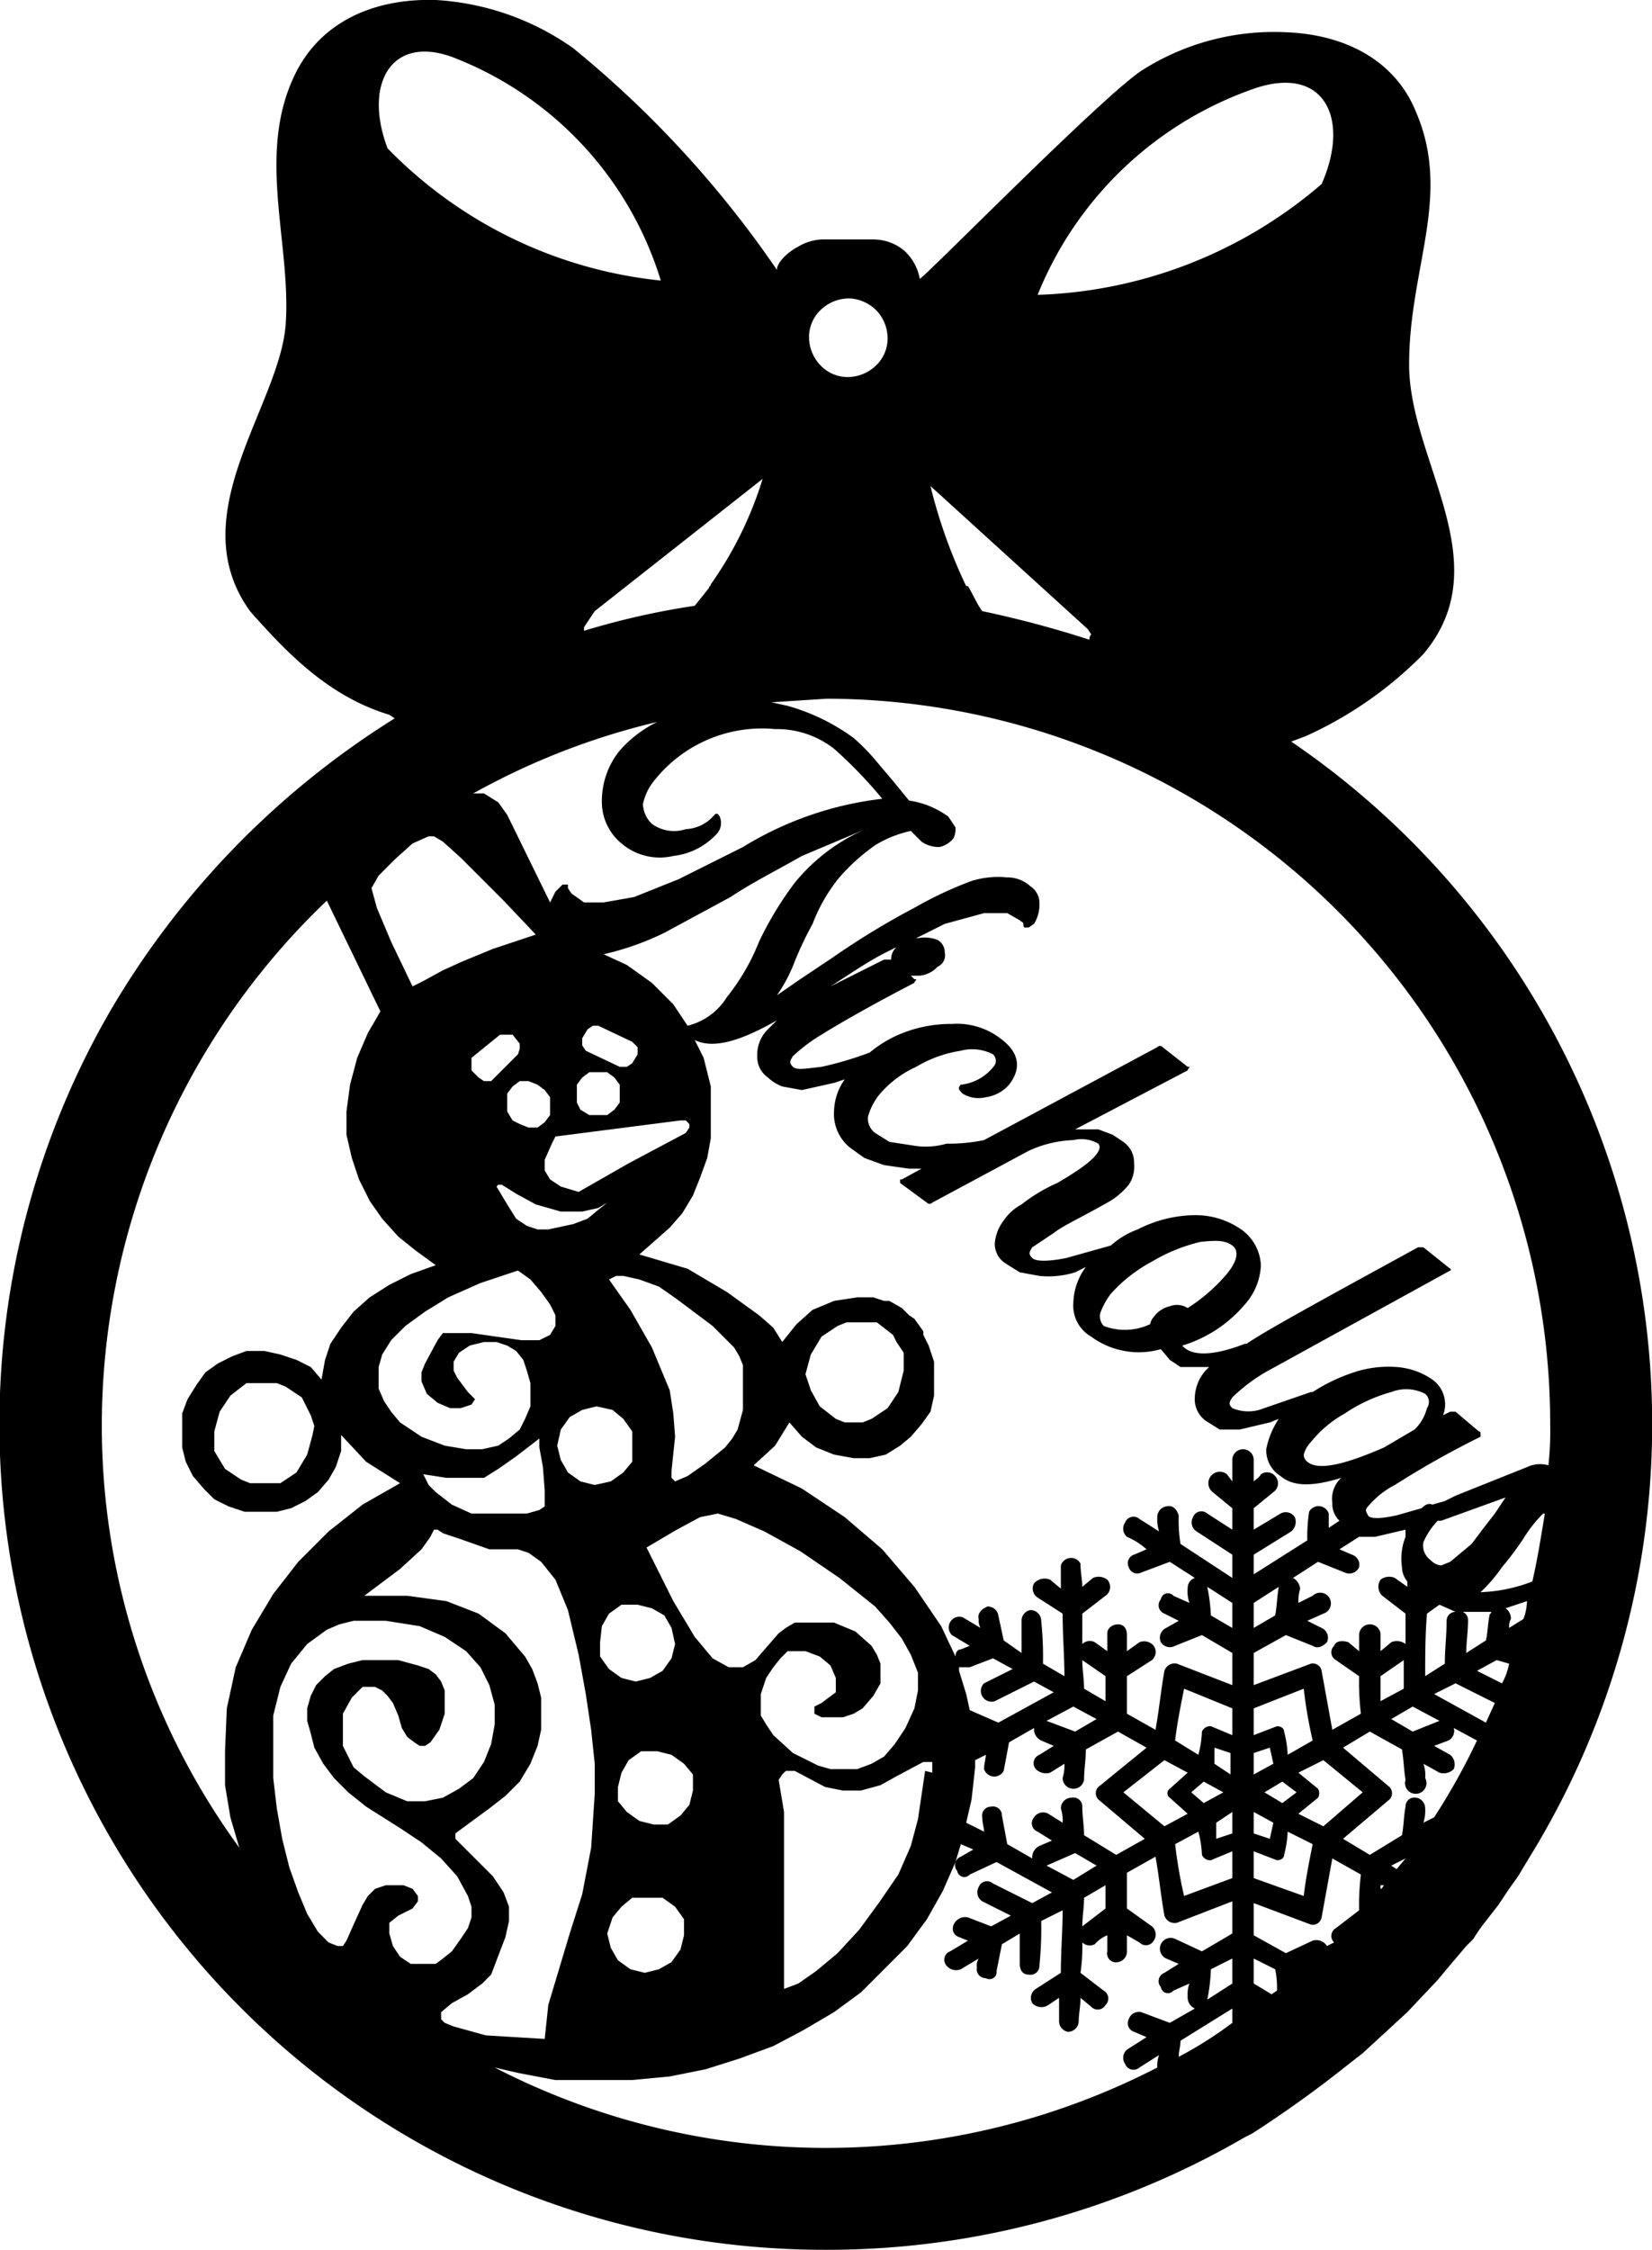 <svg xmlns="http://www.w3.org/2000/svg" viewBox="0 0 92.5 125.9"><defs><style>.cls-1{fill:#000001;fill-rule:evenodd;}</style></defs><title>Nicholas</title><g id="Layer_2" data-name="Layer 2"><g id="Layer_1-2" data-name="Layer 1"><path class="cls-1" d="M72.3,41.5l.8-.3h0a21.8,21.8,0,0,0,6.6-4.6c4.3-5.1-.8-10.8-.8-16.2s2.4-9.4.4-14.1c-1.2-3-4.1-4.4-7.4-4.5A13.8,13.8,0,0,0,64,3.9C61.9,5.2,51.7,15.6,51.5,15.6a2.8,2.8,0,0,0-.9-1.6,2.7,2.7,0,0,0-1.7-.6H46a2.8,2.8,0,0,0-1.3.4c-.6.3-1.2.9-1.2,1.3A58.8,58.8,0,0,0,32.1,2.7,14.8,14.8,0,0,0,24.4,0c-3.3-.1-6.3,1.1-7.8,4-2.3,4.5-.3,9.5-.6,14.1s-5.9,10.7-2,16.1c2.2,2.5,4.5,4.8,7.8,5.8h0l.3.2a47.7,47.7,0,0,0-16,16.5,46.2,46.2,0,0,0,40.2,69.2,46.5,46.5,0,0,0,23.4-6.3l.4-.2a64.2,64.2,0,0,0,5.3-3.8l.9-.7,2.5-2.3,1.7-1.8.5-.6,1.1-1.3.4-.4h0a8.6,8.6,0,0,1,.7-1l.7-.9h0l.6-.9h0l.5-.7h0l.6-1A46.2,46.2,0,0,0,72.3,41.5ZM69,111l-1.4.9a9.9,9.9,0,0,0,.2-1.7l1.2-.6Zm-8.3-4.8,1.2-.7v1.3l-1.3,1C60.6,107.3,60.7,106.7,60.7,106.2Zm-.6-1-1.5-.8,1.6-.7,1.2.7Zm.6-2.5c0-.5-.1-1.1-.1-1.6a.5.5,0,0,0-.6-.5.6.6,0,0,0-.6.6,2.2,2.2,0,0,1,.1.8l-.8-.5a.6.6,0,0,0-.8.2.5.5,0,0,0,.2.8l.8.5-.7.3a.7.7,0,0,0-.4.7l-1.4-.8-.3-1.6a.5.5,0,0,0-.6-.5.5.5,0,0,0-.5.6c0,.3.1.6.1.8l-1-.5.3-1.3.2-1.8v-.4l.6-.3c0,.2-.1.5-.1.8a.6.6,0,0,0,1.1.1l.3-1.6,1.4-.8a.7.7,0,0,0,.4.7l.7.3-.8.5a.5.5,0,0,0-.2.8.8.8,0,0,0,.8.2l.8-.5a2.5,2.5,0,0,1-.1.8.6.6,0,0,0,.6.6.6.6,0,0,0,.6-.5c0-.6.1-1.1.1-1.7l1.8-1,1.6.9L61.5,100a.5.5,0,0,0,0,.7l2.6,2.2-1.6.9Zm-8.9-3.6-.4,2.7-.4,1.5-.7,1.6-1.1,1.6L48.1,108l-1.2,1.3-1.2,1-1,.7-.8.3v-9.9l-.3-1.8.2-.3.2-.2h.5l1.7.9,1,.2h1l1.1-.3.9-.5,1.5-.8h.5v.6Zm-6.2-3.2.4.2h1.2l.6-.2.5-.3.6-.7.4-.7V93.1l-.2-.5-.3-.5-.9-.8-1.2-.5H44.5l-.5.3-.4.3-.7.8-.6.7-.7.4h-.8l-.9-.5-1-1.2-1.2-2-1.5-3,1.7-1,1.3-.7,1-.2,1,.3,1.6.7,2,1.1L47,88.3l2,1.6.8.9.7.9.5.9.4,1v1l-.2,1-.5,1.1-.6.9-.6.7-.7.4-.8.3H46.5l-.7-.2-1.4-.7-1.1-1-.4-.6-.3-.5V94.8l.3-.9.4-.6.4-.5.4-.4h1l.8.3.6.5.3.7v.8l-.4.3-.4.3-.4.2v.3ZM24.9,94.6l-.2-.5-.3-.4-.4-.3-.6-.2-1.1-.3h-2l-.8.2-.8.3-.5.4-.5.5-.3.6-.2.7v.7l.2.7.2.8.5.9.6.8.8.8,1,.8,1.9,1.2,1.2.8,1.1.9.9,1,.6,1.1.2.6v.6l-.2.6-.4.6-.5.7-.5.4-.4.3H23l-.6-.4-.4-.6-.2-.7v-.6l.5-.4.8-.4.3-.4v-.3l-.3-.4-.5-.2H21.6l-.6.2-.4.4-.3.5-.5,1.1-.4.9-.2.3h-.3l-.5-.2-.6-.6-.6-1-.5-1.2-.5-1.4-.4-1.6-.3-1.7-.2-1.7V96l.4-1.6.6-1.3.9-1.1,1.1-.8.7-.3.8-.2h1.8l1.9.3,1.4.6,1.2.8.8.9.5,1,.3,1.1v1.1l-.2,1.1-.4,1-.6.9-.8.6-.9.5-1,.2H22.8l-1.2-.5-1.2-.9-.6-.5-.3-.6-.3-.6V95.9l.5-.9.6-.6H21l.4.2.3.3.3.4.3.7.2.7.3.5.4.3.3.2h.3l.3-.2.5-.7.3-.9Zm.5,18.8-.5-.2-.2-.2v-.4l.6-.5.9-.5.8-.6.5-.5.8-2.1.2-.9v-.8l-.3-.8-.6-.9-2.1-2.1v-.3l.4-.3,1.5-1.1.9-.7.8-.8.6-1,.4-1,.2-.9V95l-.2-.8-.3-.8-.4-.7-1.1-1.3-1.5-1.1L25,89.6l-2.2-.3H20.4l2-1.5,1.2-1.1.5-.7.2-.4h.2l.3.2.9.3,1.7.6H29l.6.2.7.5.8,1,.7,1.7.6,2.5.4,2.2.3,2,.2,1.9v1.7l-.2,3-.5,2.6-.7,2.2-.6,2-.6,2-.2,1.9-3.3-.2Zm9.4-66.2a3.3,3.3,0,0,0,2.9.7,3.9,3.9,0,0,0,2.4-1.2.9.9,0,0,0,.2-1c-.1-.2-.2-.2-.3-.1a2.2,2.2,0,0,1-1.6.8,2.1,2.1,0,0,1-1.9-.3A1.6,1.6,0,0,1,36,45a3.1,3.1,0,0,1,.7-1.4,7.7,7.7,0,0,1,6.7-2.8,5.2,5.2,0,0,1,3.3,1.1,24.9,24.9,0,0,1,2.7,2.8,19.1,19.1,0,0,0-7.8,2.7L38,49.2l-2.5,1-1.7.3H32.7L32,50l-.2-.3v-.2h-.3l-.4.4-.3.6-2.4-4.9-.5-.7-.8-.5h-.6a40.1,40.1,0,0,1,10.3-4A6.8,6.8,0,0,0,34.7,42a4.5,4.5,0,0,0-1,2.9A3,3,0,0,0,34.8,47.2Zm2.9,31.9-.2-1.3L37,76.6l-.5-1.2-1.2-2.1-1.2-1.7.4-.2h.4l.9.2,1.1.4,1,.7,2,1.5,1.2,1.2.3.5.2.5v2.5l-.3,1.1-.3.5-.4.5-1.1.9-1,.7-.7.3-.2-.2v-.4l.2-1.9Zm-2.5-14-2.8,1.6-1-.3-.6-.4-.3-.5v-.6l.4-.9.2-.4,7-.9h.3l.2.2v.2l-.2.3Zm-2.9-4.4.3-.4L33,60h1l.4.3.3.4v1l-.3.4-.4.3H33l-.5-.3-.2-.4v-1Zm2.4-1-1.9-.9-.2-.3v-.4l.3-.5.3-.2h.3l1.9.9.3.3V59l-.3.5-.3.2Zm-3.9,1.7v1l-.3.4-.4.3h-.5l-.5-.2-.4-.2-.3-.5v-1l.3-.4.4-.3h.5l.5.2.4.3ZM29,59l-1.5,1.5h-.4l-.3-.2-.4-.4v-.7L28,57.9h.7l.4.5v.3Zm-1.1,7.3h.2l.8.5,1.1.6,1.4.4h1.2l.9-.2.5-.3-.5.4-.6.5-.8.3-1.4.3h-.6l-.6-.2-.6-.4-.5-.8-.6-1Zm10.6-8.9-.8-1.2L36.5,55l-1.4-1-1.3-.6h0a15.6,15.6,0,0,0,3.4-1.2l3.7-2c1.2-.8,2.6-1.5,4-2.3l3.8-1.6a10.5,10.5,0,0,0-4.2,3.1,19.1,19.1,0,0,0-2,3.3,12.1,12.1,0,0,1-1.8,3.1A3.6,3.6,0,0,1,38.5,57.4ZM21.2,49l.9-.9,1-.9.9-.4h.3l.5.3,1,.9,2.4,2.4L30,52.3l-2.4.8-1.7.7-1.1.5-1.1.6-.6.3-1.2-2.5-.8-1.9-.3-1.1Zm3.9,23.6,1.8-.8,2.1-.7.7.5.6.7.5.7.3.6v.6l-.3.5-.6.3h-1l-1.4-.2-1.4-.2H24.8l-.3.4-.7,1.3-.2.5v.5l.3.7.6.5.7.3h.6l.6-.2.2-.3-.4-.4-.6-.8-.2-.4v-.5l.3-.5.6-.4.8-.2h.7l.6.2.5.3.4.5.2.6.2.7v1.3l-.3.7-.3.6-.6.5-.6.4-.9.2h-.9l-1.2-.2-1.3-.5-1.2-.8-.5-.6-.4-.6-.3-.7V76.5l.2-.7.5-.8.8-.8,1.1-.8Zm5.4,10.8v.9l-.3.2-.7.2H26.4l-1.1-.5-.9-.7-.4-.4-.3-.6,1.3.2h2.1l.8-.5,1-.7,1.3-1V81l.2,1.1Zm2-.5-.7-.5-.4-.7-.2-.8.2-.9.5-.7.7-.4.8-.2.9.2.6.5.5.7v1.7l-.5.6-.7.5-.9.2ZM33.7,91l.4-.7.7-.5h.9l.8.2.7.4.4.7.2.9-.2.8-.5.7-.7.4-.8.2-.8-.2-.7-.5-.5-.7v-.8Zm.6,16.3.5-.6.6-.5h1.7l.7.5.5.7v.9l-.2.8-.5.7-.7.4-.8.2-.8-.2-.7-.5-.4-.7-.2-.8Zm3.8-5.7-.7.5h-.8l-.8-.2-.7-.5-.5-.6V100l.2-.8.4-.7.7-.5h.9l.8.2.7.5.5.6v.9l-.2.8ZM51.2,88.8l-1.8-2.1-2.1-1.8-2.4-1.6L42.2,82l1.2-1.1.8-1.3.7.8.8.6,1,.4,1.1.2h.9l.9-.2.8-.5.6-.5.6-.7.5-.7.2-.9V76.2l-.3-.9-.3-.6v-.2l-.5-.7-.3-.2-.4-.4-.7-.4h-.3l-.6-.2H48l-1.3.2-1.2.5-.9.8-.8,1-.5-.8-.8-.7-1.8-1.3L38.5,71l-2.7-.8,1.7-1.5.7-.8.6-1,.4-1,.4-1.1.2-1.1V60.8l-.4-1.6-.5-1c1,.5,2.5.1,4.6-1.1l-.6.6a2,2,0,0,0-.5,1.4,1.4,1.4,0,0,0,.6,1.2,2.5,2.5,0,0,0,.8.5l1.1.2,1.8-.4.6-.2a3.2,3.2,0,0,0-.6,1.8,2.4,2.4,0,0,0,1,2.1l.7.5,1.1.4,1.4.2h.7l-1.1.6h-.1v.2l1.5,1.1a.2.2,0,0,0,.3,0l5.4-2.9a6.5,6.5,0,0,1,2.5-.6,1.9,1.9,0,0,1,1.4.2c.3.4-.4,1.1-2.3,2.2a9.2,9.2,0,0,0-2,1.2,2.8,2.8,0,0,0-1,.9,2.4,2.4,0,0,0-.5,1.3,1.3,1.3,0,0,0,.6,1.1l.8.5,1.1.2a5,5,0,0,0,2-.2l.6-.3a3.5,3.5,0,0,0-.7,2,2,2,0,0,0,1,1.9,4.5,4.5,0,0,0,3.9.7l.5.6.6.4h1.6l-.2.2a2.4,2.4,0,0,0-.6,1.5,1.5,1.5,0,0,0,.6,1.3l.8.5h1.1l1.7-.4.5-.2a4.7,4.7,0,0,0-.7,1.7,1.7,1.7,0,0,0,.8,1.5c.7.6,1.8.6,3.4.1h0a1.6,1.6,0,0,0-.5,1.4,1.3,1.3,0,0,0,.4,1l-.6.4v-.8a.6.6,0,0,0-1.1-.1,9.2,9.2,0,0,0-.1,1.6l-3,1.9V87l2.1-1.3a.7.7,0,0,0,.2-.8.6.6,0,0,0-.8-.2l-1.5.9V84.4l1.1-.9a.6.6,0,0,0,.1-.9.6.6,0,0,0-.8-.1c-.1.2-.3.3-.4.4V81.7a.6.6,0,0,0-1.2,0v1.2l-.3-.4a.6.6,0,0,0-.8,1l1.1.9v1.2l-1.4-.9a.5.5,0,0,0-.8.2.6.6,0,0,0,.2.8L69,87v1.3l-2.9-1.9a8.1,8.1,0,0,1-.1-1.6c-.1-.3-.3-.6-.7-.5a.6.6,0,0,0-.5.6,2.2,2.2,0,0,0,.1.8L63.8,85a.5.5,0,0,0-.8.2.6.6,0,0,0,.1.8,4.1,4.1,0,0,1,1.1.7l-.7.3a.5.5,0,0,0-.3.7.5.5,0,0,0,.7.3l1.6-.6,1.4.9a.6.6,0,0,0-.4.6,1.9,1.9,0,0,0,.1.8l-.9-.4a.4.4,0,0,0-.7.2.5.5,0,0,0,.2.8l.8.4-.7.4a.6.6,0,0,0-.3.8.6.6,0,0,0,.8.2l1.5-.6,1.7,1v1.8l-3.1-1.2a.6.6,0,0,0-.7.4c-.2,1.1-.3,2.2-.5,3.3l-1.6-.9V93.8l1.4-.9a.6.6,0,0,0,.1-.8.7.7,0,0,0-.8-.2l-.7.5v-.9c0-.4-.2-.6-.5-.6s-.6.2-.6.5v1l-.7-.5a.6.6,0,0,0-.7.1V90.3l1.3-1a.6.6,0,0,0,.1-.9.8.8,0,0,0-.8-.1l-.6.5c0-.4-.1-.8-.1-1.3a.6.6,0,0,0-1.1.1v1.3l-.6-.5a.8.8,0,0,0-.9.2.6.6,0,0,0,.2.8l1.4.9c0,1.2.1,2.4.1,3.5l-1.2-.7a19.3,19.3,0,0,0-.1-2.4.6.6,0,0,0-.6-.6.6.6,0,0,0-.5.6v1.8l-1-.7-.3-1.4a.6.6,0,0,0-.6-.5c-.3.1-.6.4-.5.7a.9.9,0,0,0,.1.5l-1-.6a.6.6,0,0,0-.6,1l1,.6-.5.2c-.2,0-.3.2-.3.4L52.7,91ZM45.1,76.9l.3-1.1.6-1,.9-.6.5-.2h1.7l.9.7h0l.2.4.4.6v1h0l-.3,1.2-.6.9-.9.6-.5.2H47.3l-.5-.2-.9-.7-.5-.9-.2-.6Zm16.5-3.4a4.1,4.1,0,0,1,.6-1.1,8.4,8.4,0,0,1,2.3-1.8,9.6,9.6,0,0,1,2.7-1.1c.9-.1,1.4-.1,1.8.2s.3.9-.4,1.7a9.8,9.8,0,0,1-2.1,1.8,1.1,1.1,0,0,0-1-.1,1.5,1.5,0,0,0-.9.6.8.8,0,0,0-.2.4,3.3,3.3,0,0,1-2.6.1A.8.8,0,0,1,61.6,73.5ZM78.5,87.7a1.3,1.3,0,0,0,.3.8v.3l-.7-.5a.8.8,0,0,0-.8.1.7.7,0,0,0,.1.9l1.3,1V92a.8.8,0,0,0-.8-.1l-.6.5v-1a.6.6,0,0,0-.6-.5.6.6,0,0,0-.6.6v.9l-.6-.5c-.3-.1-.7-.1-.8.2a.5.5,0,0,0,.1.8l1.3.9a14.8,14.8,0,0,0,.1,2.1l-1.6.9L74,93.5a.5.5,0,0,0-.6-.4l-3.2,1.2V92.5l1.8-1,1.5.6c.3.2.6,0,.8-.2a.6.6,0,0,0-.3-.8l-.8-.4.9-.4a.6.6,0,1,0-.6-1l-.8.4a2.5,2.5,0,0,1,.1-.8.8.8,0,0,0-.4-.6l1.4-.9,1.5.6a.6.6,0,0,0,.8-.3.6.6,0,0,0-.4-.7l-.7-.3,1.1-.7H77l1.7-.4V86A3.3,3.3,0,0,0,78.5,87.7ZM79.7,102a2.2,2.2,0,0,0,.1-.8.6.6,0,0,0-.5-.6.5.5,0,0,0-.6.5c-.1.5-.1,1.1-.2,1.6l-1.8,1.1-1.5-.9,2.6-2.2a.5.5,0,0,0,0-.7l-2.6-2.2,1.5-.9,1.8,1c.1.6.1,1.1.2,1.7a.6.6,0,1,0,1.1-.1,1.9,1.9,0,0,0-.1-.8l.9.5a.8.8,0,0,0,.8-.2.7.7,0,0,0-.2-.8l-.9-.5.8-.3a.6.6,0,0,0,.3-.7l1.3.7a36.2,36.2,0,0,1-2.4,4.3Zm-7.6-3.8a5.9,5.9,0,0,0-.2-1.3c0-.2-.2-.3-.4-.3l-1.3.5V95.6L73,94.5a25,25,0,0,0,.5,2.9Zm.5,2.1-.8.6-1-.6,1-.6Zm-1.5-2.5.2.9-1.1.6V98.1Zm.2,4.2-.2.9-.9-.3v-1.2Zm.2,2.1c.2,0,.4-.1.4-.3a5.9,5.9,0,0,0,.2-1.3l1.4.7c-.2,1-.4,2-.5,2.9l-2.8-1v-1.5Zm1.2-2.6,1.1-.9a.5.5,0,0,0,0-.5l-1.1-.9,1.4-.7,2.2,1.8-2.2,1.9Zm10.5-5.1-2.9-1.6,1.2-.6,2.2,1.1h0ZM81,90.7c0,.8-.1,1.6-.1,2.4l-1.1.7c0-1.1,0-2.3.1-3.5l.7-.5.9.4A.5.5,0,0,0,81,90.7Zm-1.9,4.8,1.5.8-1.5.6-1.2-.7Zm-.5-1-1.3.7V93.8l1.3-.9Zm5.9-1.4a3.6,3.6,0,0,1-.4,1.1l-1.4-.7,1.1-.6.7.2Zm-1.1-2.7c-.1.5-.1,1-.2,1.4l-1.1.7c0-.6.1-1.2.1-1.8a.5.5,0,0,0-.3-.5h1.6C83.5,90.3,83.4,90.3,83.4,90.4Zm-1.6-3.5-.6.5-.5.2a.9.9,0,0,1-.6-.3,1,1,0,0,1-.4-1,4.2,4.2,0,0,1,.8-1.2h.2l3.6-1.3-.6.9-.7.9-.6.8ZM70.2,91.1V89.7l1.4-.9h0c-.1.6-.1,1.1-.2,1.6Zm3-9.3a.5.5,0,0,1-.2-.4,1.6,1.6,0,0,1,.4-.7,6.4,6.4,0,0,1,1.9-1.6,8.8,8.8,0,0,1,2.6-1.2,2.3,2.3,0,0,1,1.9.1.6.6,0,0,1,.1.8,2.5,2.5,0,0,1-.7,1.2l-1.7,1C75.2,82,73.8,82.3,73.2,81.8Zm-2,29.8-1-.6v-1.4l1.2.6a4.9,4.9,0,0,1,.1,1.2ZM69,89.7v1.4l-1.2-.7a10,10,0,0,0-.2-1.6h0Zm0,11.7v1.2l-.9.3V102Zm-1.6-.5-.7-.6.7-.6,1.1.6Zm.6-2.2v-.9l.9.3v1.2Zm-.2-2.1a.5.5,0,0,0-.5.3,5.9,5.9,0,0,1-.2,1.3l-1.3-.8c.1-.9.3-1.9.5-2.9L69,95.6v1.5Zm-13.3.6h0Zm-.2-1.5h0l-.2-.9-.4-1.3v-.2h.6l1.3-.5,1.1.6-1.6.8a.6.6,0,0,0,.6,1l2.2-1.1,1.1.6-3.1,1.7Zm5.8-.2,1.3.7-1.2.7-1.6-.6Zm.6-1c0-.5-.1-1.1-.1-1.6l1.3.9v1.4Zm2.2,5.8,2.3-1.8,1.3.7-1,.9a.3.3,0,0,0,0,.5l1,.9-1.3.7Zm4.2,2.2a5.9,5.9,0,0,1,.2,1.3.5.5,0,0,0,.5.3l1.2-.5v1.5l-2.7,1a25,25,0,0,1-.5-2.9Zm7.2,6.4h0a.7.7,0,0,0-.8-.3l-1.5.7-1.8-1v-1.8l3.2,1.2a.5.5,0,0,0,.6-.4l.6-3.3,1.6.9a14.1,14.1,0,0,0-.1,2l-1.3,1a.5.5,0,0,0-.1.8Zm3-3.4h.2c-.1.1-.1.2-.2.2Zm.6-1.1.8-.4-.5.6Zm7.4-13.8-.8.5a.9.9,0,0,1,.1-.5.7.7,0,0,0-.3-.6l1.2-.4A3,3,0,0,1,85.3,90.6Zm.5-2.1a8.8,8.8,0,0,1-2.9.6,8.7,8.7,0,0,0,1.2-1.4,16.7,16.7,0,0,0,1.2-1.6,7.6,7.6,0,0,1,1.1-1.4h.1C86.3,85.9,86.1,87.2,85.8,88.5ZM70.4,4.9c3.8-1.2,5.2,1.8,3.6,5.4a25.6,25.6,0,0,1-15.9,6.2A20.2,20.2,0,0,1,70.4,4.9ZM60.9,35.2l.2.3a.4.4,0,0,0-.1.3,58.7,58.7,0,0,0-6-1.6c-.3-.4-.5-.9-.8-1.4h-.1a28.8,28.8,0,0,1-2-5.6ZM46,17.3a2.3,2.3,0,0,1,1.6-.6,2.3,2.3,0,0,1,1.5.7,2.3,2.3,0,0,1,.6,1.6,2.1,2.1,0,0,1-.7,1.5,2.3,2.3,0,0,1-1.6.6,2.1,2.1,0,0,1-1.5-.7,2.3,2.3,0,0,1-.6-1.6A2.1,2.1,0,0,1,46,17.3Zm.3,21.8A40.6,40.6,0,0,1,86.8,79.7a17.7,17.7,0,0,1-.1,2.3,1.7,1.7,0,0,0-1.2.1l-4,1.6h0l-.6.3-.7.2c-.2-.1-.4,0-.6.2l-1.4.4c-.9.2-1.5.2-1.6,0s-.2-.3,0-.5a4.9,4.9,0,0,1,1.5-1.2,50.7,50.7,0,0,1,4.8-2.7v-.2a.1.1,0,0,0-.1-.1L81.5,79h-.3l-.4.2a1.7,1.7,0,0,0-.6-2,4,4,0,0,0-2-.7,6.1,6.1,0,0,0-2.4.3,9.7,9.7,0,0,0-2.3,1.1h-.1l-2.9,1a2.3,2.3,0,0,1-1.5-.1c-.2-.2-.2-.3,0-.6a9.6,9.6,0,0,1,2.2-1.6l10-5.5h0c.1,0,0-.1,0-.1l-1.5-1.2h-.3c-5.3,2.9-8.6,4.7-9.6,5.4h-.1c-1.8.7-3,.7-3.5.1a7.4,7.4,0,0,0,3.5-2.3,3.5,3.5,0,0,0,.9-2.2,2.6,2.6,0,0,0-1.1-2,4.5,4.5,0,0,0-2.6-.8,7.2,7.2,0,0,0-3.2.8,4.6,4.6,0,0,0-1.5.9l-2.5.7c-1,.2-1.7.2-1.9,0s-.2-.3,0-.6l1.2-.8c.5-.4,1.6-.9,3-1.7a4,4,0,0,0,1.2-1,1.8,1.8,0,0,0,.3-1.2,1.4,1.4,0,0,0-.6-1.2l-.6-.4-.8-.3H60.2l6.3-3.3c0-.1.1-.1.1-.2h-.1l-1.4-1.1a.2.2,0,0,0-.3,0l-9.7,5.2A9.7,9.7,0,0,1,53,64a4.2,4.2,0,0,1-1.9.1l-1.3-.2-.8-.5a1,1,0,0,1-.4-.9,3.4,3.4,0,0,1,.6-1.2,5.8,5.8,0,0,1,2.1-1.6,6.9,6.9,0,0,1,2.5-.9,2.5,2.5,0,0,1,1.8.2.5.5,0,0,1,.1.6,2.7,2.7,0,0,1-1.9,1.1c-.2.2-.1.3.1.5a1.7,1.7,0,0,0,1.3.2,2.1,2.1,0,0,0,1.3-.7c.7-.9.6-1.8-.5-2.6a4,4,0,0,0-2.7-.8,7.4,7.4,0,0,0-3.2.7,6.7,6.7,0,0,0-1.4.9,19.5,19.5,0,0,1-2.7.8c-.9.1-1.4.2-1.6,0s-.2-.3,0-.6A9.2,9.2,0,0,1,46,57.9c.8-.5,2.5-1.5,5.2-2.9,0-.1.1-.1.1-.2h-.1l-.2-.2h.5a1.6,1.6,0,0,0,1-.5.7.7,0,0,0,.4-.8.8.8,0,0,0-.4-.7,2,2,0,0,0-1.1-.1h-.1l1.6-.8,2.2-.6h1.3l.7.4c.1.1.2.1.2.2s0,.2.1.2h.2l.3-.2a2.1,2.1,0,0,0,.3-1.2,1.1,1.1,0,0,0-.5-.9,1.9,1.9,0,0,0-1.3-.5,5,5,0,0,0-2,.2,21.4,21.4,0,0,0-3.2,1.5,43.8,43.8,0,0,0-4.6,2.8l-1.8,1.2-1.3.9a8.5,8.5,0,0,0,1-1.9,20,20,0,0,1,1-2.1A9.3,9.3,0,0,1,47,49.1a11.2,11.2,0,0,1,2-1.8,6.4,6.4,0,0,1,2-.8l.6.6a1.7,1.7,0,0,0,1,.3,1.4,1.4,0,0,0,.8-.5,1.3,1.3,0,0,0,.1-.6l-.4-.6a4.9,4.9,0,0,0-2.2-.9L50,43.7l-1.1-1.3a11.4,11.4,0,0,0-1.1-1.1,11.5,11.5,0,0,0-3.7-1.8l-.9-.2Zm.2,16.1c1.1-.7,2.1-1.4,3.1-1.9l.6-.3a.9.9,0,0,0-.3.7h-.4ZM39.8,32.7h0c0,.1-.1.1-.1.2l-.8,1a42.9,42.9,0,0,0-6.2,1.4v-.2l.6-.9,9.4-7.4A20.7,20.7,0,0,1,39.8,32.7ZM21.7,8.3c-1.4-3.7.3-6.5,3.9-5A19.5,19.5,0,0,1,37,15.7,24.9,24.9,0,0,1,21.7,8.3ZM18.3,50.4h0l3,6.2-.7,1.2L20,59.2l-.4,1.5-.2,1.5v1.3l.3,1.3.4,1.2.6,1.2.7,1,.9,1,1,.8,1.1.8-1.4.5-1.2.6-1.1.7-.9.8-.7.9-.6.9-.3.9-.2,1.1-.6-.7-.8-.4-.9-.3-.9-.2h-1l-.8.3-.8.4-.7.5-.5.7-.5.8-.3.8v1.9l.2.8.4.8.6.7.6.6.8.4.9.3h1.8l.8-.2.8-.4.7-.5.6-.7.4-.7.3-.9v-.9l1.4,1.5,1.9,1.2-2.1,1.2-1.9,1.5-1.7,1.7-1.4,1.8-1.2,2-.9,2.1-.5,2.3L12.6,98v1.9l.3,1.8.5,1.7h0A40.1,40.1,0,0,1,5.7,79.7,40.6,40.6,0,0,1,18.3,50.4Zm-.8,29.9-.3,1.1-.6,1-.9.6H14l-.5-.2-.9-.6-.6-1V80.1l.3-1.1.6-.9.9-.7h1.7l.5.2.9.6.5,1,.2.6Zm10.2,35.4,1.3.3,2.1.4h4.3l2.1-.2,2-.4,1.9-.6,1.9-.7,1.7-.9,1.7-1,1.5-1.1,1.3-1.3,1.3-1.3,1.1-1.5.9-1.6.7-1.6.3-1,.7.3-.7.4a.5.5,0,0,0-.2.8.4.4,0,0,0,.7.2l1.5-.7,3.1,1.7-1.1.6-2.2-1.1a.5.5,0,0,0-.8.2.6.6,0,0,0,.2.8l1.6.8-1.1.6-1.3-.5a.7.7,0,0,0-.8.4.5.5,0,0,0,.3.7l.5.2-1,.6a.5.5,0,0,0-.2.8.7.7,0,0,0,.8.2l1-.6a.7.7,0,0,0-.1.5.5.5,0,0,0,.5.6.4.4,0,0,0,.6-.4l.3-1.5,1-.6v1.7c0,.4.2.6.5.6a.5.5,0,0,0,.6-.5,20.9,20.9,0,0,0,.1-2.5l1.2-.6c0,1.1-.1,2.3-.1,3.5l-1.4.9a.6.6,0,0,0-.2.8.7.7,0,0,0,.9.1l.6-.4v1.3a.6.6,0,0,0,.5.6.6.6,0,0,0,.6-.6c0-.4.1-.8.1-1.3l.6.5a.5.5,0,0,0,.8-.1.5.5,0,0,0-.1-.8l-1.3-1a9.7,9.7,0,0,0,.1-1.7.6.6,0,0,0,.7.1,1.8,1.8,0,0,1,.7-.5v.9a.5.5,0,0,0,.6.6.6.6,0,0,0,.5-.6v-.9l.7.4a.5.5,0,0,0,.8-.1.6.6,0,0,0-.1-.8l-1.4-1v-2l1.6-.9c.2,1.1.3,2.2.5,3.3a.6.6,0,0,0,.7.4l3.1-1.2v1.8l-1.7,1-1.5-.7a.6.6,0,1,0-.5,1.1l.7.3-.8.5a.5.5,0,0,0-.2.8.4.4,0,0,0,.7.2l.9-.4a1.7,1.7,0,0,0-.1.7.7.7,0,0,0,.4.7l-1.4.8-1.6-.6a.6.6,0,0,0-.7.4.5.5,0,0,0,.3.7l.7.3-1.1.7a.6.6,0,0,0-.1.8.5.5,0,0,0,.8.2l1.1-.7a1.7,1.7,0,0,0-.1.7,40.5,40.5,0,0,1-37.1,0Zm38.4-1.5,2.9-1.8v.8h0a22,22,0,0,1-3,1.9C66,114.8,66.1,114.5,66.1,114.2Z"/></g></g></svg>